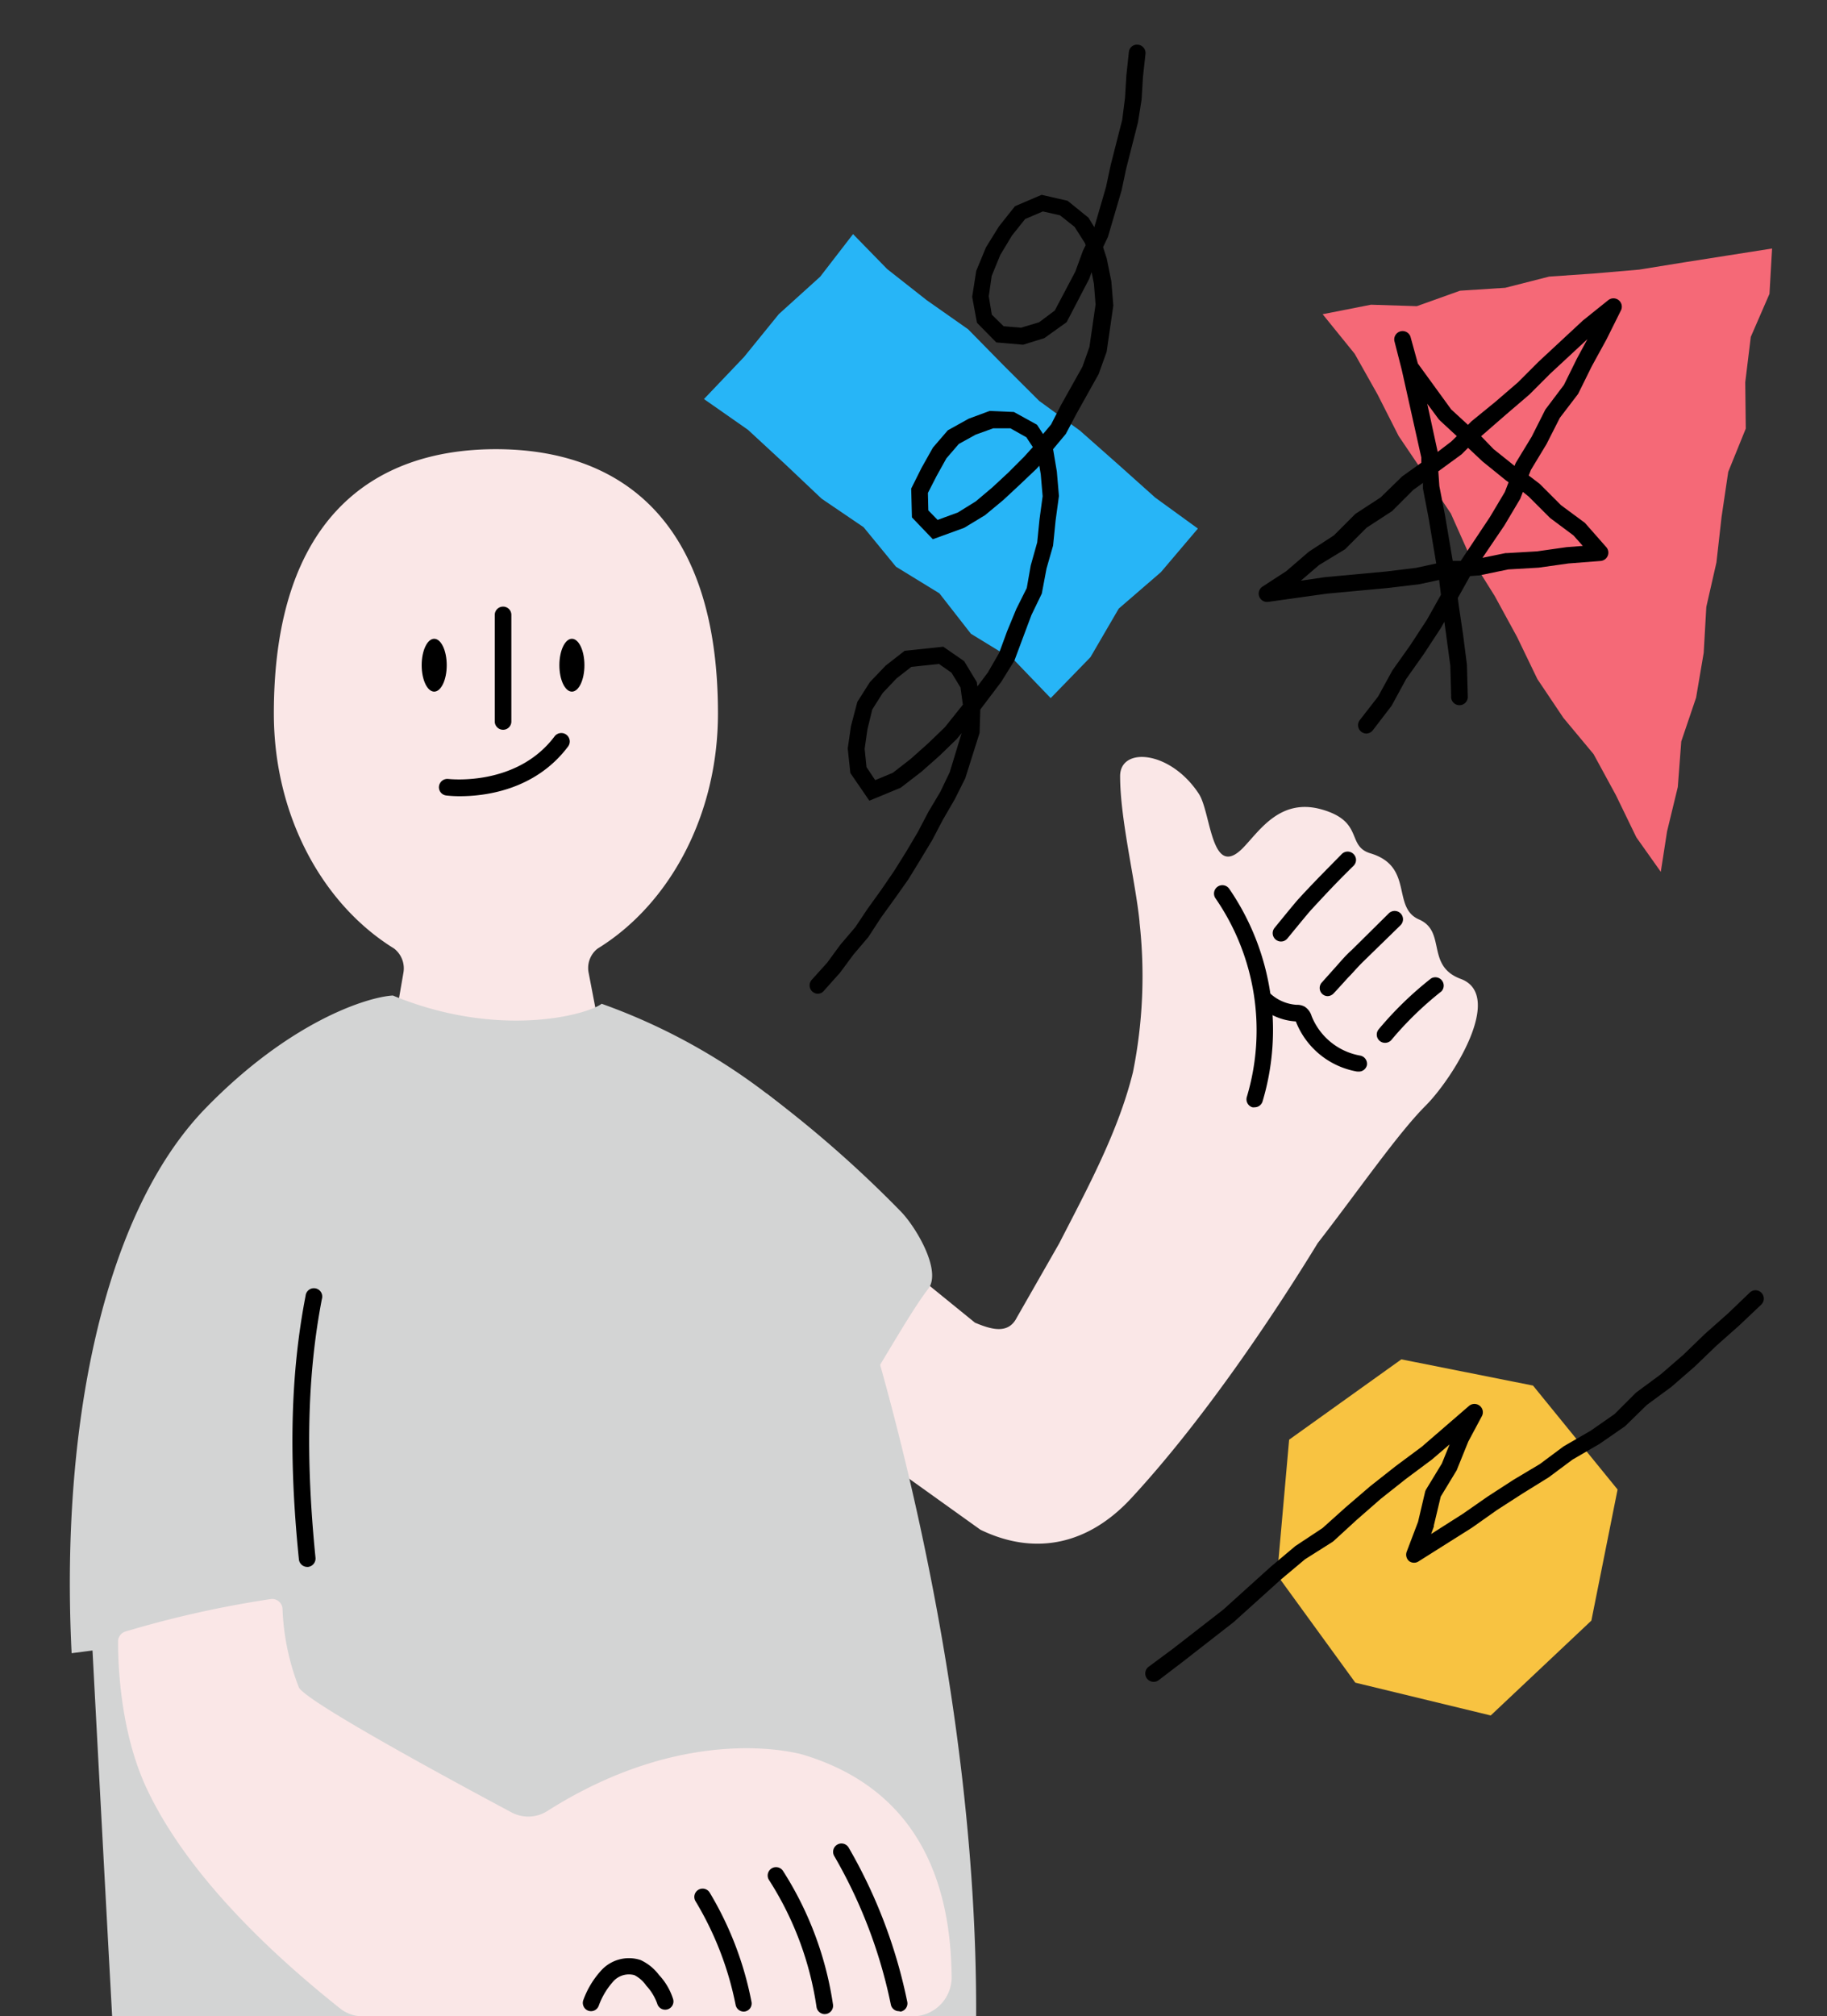 <svg xmlns="http://www.w3.org/2000/svg" viewBox="0 0 175 193"><rect x="0" y="0" width="175" height="193" fill="#333333" stroke="none"/><defs><style>.cls-1{fill:#fae7e7;}.cls-2{fill:#d3d4d4;}.cls-3{fill:#f8c341;}.cls-4{fill:#27b5f7;}.cls-5{fill:#f56977;}</style></defs><g id="圖"><path class="cls-1" d="M60.61,100l32.78,26.62c1.6.67,3.19,1.12,4-.48l4.06-7.1c2.68-5.22,5.66-10.68,7.07-16.4a46.53,46.53,0,0,0,.63-14.34v-.08c-.39-3.88-1.86-9.78-1.86-13.92,0-2.85,4.82-2.46,7.54,1.69C116,77.76,116,84.2,119,81.23c1.57-1.57,3.54-4.9,7.61-3.74s2.33,3.5,4.66,4.2c4.19,1.26,2,5.18,4.65,6.33s.62,4.44,4,5.69c4.21,1.56-.73,9.5-3.38,12.15S130.1,114,126.22,119c-3.49,5.7-10.44,16.41-17.88,24.44-4.06,4.38-9.14,5.56-14.43,3L52.76,117Z"/><path class="cls-1" d="M26.23,68.3C26.23,49.63,35.75,43,47.5,43S68.77,49.63,68.77,68.3c0,9.77-4.65,18.24-11.45,22.46l-.12.08a2.36,2.36,0,0,0-.81,2.32l1.23,6.4a5.86,5.86,0,0,1-5.84,5.84h-9.4a5,5,0,0,1-5-5l1.26-7.27a2.4,2.4,0,0,0-.72-2.18,1.33,1.33,0,0,0-.24-.19C30.87,86.52,26.23,78.06,26.23,68.3Z"/><path class="cls-2" d="M73.41,104.67A111.61,111.61,0,0,1,86.31,116c1.49,1.55,3.91,5.69,2.6,7.38-2.18,2.82-5.86,9.79-9.08,14.25-1.08,1.48-3.49-1.32-5-2.41l-11.66-8.81Z"/><path class="cls-2" d="M19.7,106.08c8.12-8.34,15.5-10.64,17.93-10.78,10.08,4.16,18.55,1.88,20,.79a58.07,58.07,0,0,1,17.69,10.1c2.42,2,18.34,44.84,18.18,86.81H10.74S10,179.51,8.86,158l-2,.26C5.79,137,9.74,116.32,19.7,106.08Z"/><ellipse cx="54.78" cy="63.68" rx="1.2" ry="2.53"/><ellipse cx="41.59" cy="63.68" rx="1.2" ry="2.53"/><path d="M48.19,69.86a.8.8,0,0,1-.8-.8V58.87a.8.8,0,0,1,.8-.8.79.79,0,0,1,.79.8V69.06A.79.79,0,0,1,48.19,69.86Z"/><path d="M44.07,76.22a10.87,10.87,0,0,1-1.33-.07.79.79,0,0,1-.69-.89.81.81,0,0,1,.89-.69c.07,0,6.55.77,10.19-4.09a.79.79,0,1,1,1.27,1C51.24,75.67,46.4,76.22,44.07,76.22Z"/><path class="cls-1" d="M12,156.19a1,1,0,0,0-.69,1c0,2.18.2,8.58,2.73,14,3.75,8,11.44,15.44,18.54,21.08a3.47,3.47,0,0,0,2.15.75H87.53a3.74,3.74,0,0,0,3.62-3.9C91.06,181.83,89,171.66,77,168c0,0-10.78-3.38-24.56,5.36a3.41,3.41,0,0,1-3.46.13c-5.62-3-20-10.77-20.37-12a22.94,22.94,0,0,1-1.55-7.5,1,1,0,0,0-1.08-.92A100.79,100.79,0,0,0,12,156.19Z"/><path d="M86.11,192.53a.79.79,0,0,1-.78-.63,47.27,47.27,0,0,0-5.42-14.22.8.8,0,0,1,1.38-.81,49,49,0,0,1,5.6,14.7.8.8,0,0,1-.62,1Z"/><path d="M79,192.81a.8.8,0,0,1-.79-.69,30.74,30.74,0,0,0-4.57-12.18.8.8,0,0,1,1.34-.87,32.54,32.54,0,0,1,4.81,12.83.8.8,0,0,1-.68.9Z"/><path d="M71.24,192.57a.8.8,0,0,1-.78-.65A30.8,30.8,0,0,0,66.62,182a.79.79,0,0,1,1.36-.82,32.13,32.13,0,0,1,4,10.45.78.78,0,0,1-.63.93Z"/><path d="M56.62,192.53a.85.85,0,0,1-.31-.06.8.8,0,0,1-.42-1.05,8.47,8.47,0,0,1,1.78-2.88,3.59,3.59,0,0,1,3.68-.91,4.61,4.61,0,0,1,1.77,1.43,6,6,0,0,1,1.36,2.33.79.79,0,1,1-1.53.41,5,5,0,0,0-1.05-1.72,3.11,3.11,0,0,0-1.13-1,2,2,0,0,0-2,.57,7.08,7.08,0,0,0-1.42,2.36A.79.79,0,0,1,56.62,192.53Z"/><path d="M29.43,150a.81.81,0,0,1-.8-.72c-1-9.84-.79-17.86.64-25.23a.8.8,0,1,1,1.56.31c-1.39,7.21-1.58,15.08-.61,24.76a.81.81,0,0,1-.71.88Z"/><path d="M122.7,90.13a.8.8,0,0,1-.62-1.3c.2-.24,1.94-2.39,2.34-2.82l.47-.51c1.42-1.51,2-2.08,3.63-3.74a.79.79,0,0,1,1.13,0,.78.78,0,0,1,0,1.12c-1.66,1.64-2.18,2.2-3.58,3.7l-.47.51c-.31.33-1.74,2.09-2.27,2.73A.79.79,0,0,1,122.7,90.13Z"/><path d="M127.19,95.36a.77.77,0,0,1-.55-.22.79.79,0,0,1,0-1.12L128,92.5c.5-.56.86-1,1.49-1.57L133,87.46a.8.8,0,1,1,1.12,1.14l-3.56,3.47c-.59.58-.92,1-1.42,1.5-.35.38-.77.86-1.41,1.54A.83.83,0,0,1,127.19,95.36Z"/><path d="M132.67,99.83a.79.79,0,0,1-.6-1.31,33.39,33.39,0,0,1,5-4.85.8.8,0,0,1,1,1.23,32.39,32.39,0,0,0-4.8,4.66A.8.8,0,0,1,132.67,99.83Z"/><path d="M120.19,106a1,1,0,0,1-.23,0,.8.8,0,0,1-.53-1,22.23,22.23,0,0,0-3-19,.8.8,0,0,1,1.31-.92,23.87,23.87,0,0,1,3.2,20.34A.79.79,0,0,1,120.19,106Z"/><path d="M130.12,102.58H130a7.72,7.72,0,0,1-5.88-4.8l0,0a5.67,5.67,0,0,1-3.7-1.67.8.8,0,0,1,1.13-1.12,4.12,4.12,0,0,0,2.63,1.2,1.55,1.55,0,0,1,.76.16,1.6,1.6,0,0,1,.69.91,6.17,6.17,0,0,0,4.65,3.79.8.8,0,0,1,.65.92A.79.79,0,0,1,130.12,102.58Z"/><polygon class="cls-3" points="129.82 161.08 122.33 150.78 123.48 137.82 134.23 130.13 146.84 132.64 154.94 142.59 152.43 155.14 142.79 164.22 129.82 161.08"/><path d="M110.49,161a.8.8,0,0,1-.47-1.44l2.32-1.72,4.84-3.76L121.7,150l2.38-2,2.6-1.72,2.23-2,2.33-2,2.45-1.93,2.49-1.85,4.55-3.93a.81.81,0,0,1,1,0,.79.79,0,0,1,.21,1L140.64,138l-1.08,2.67a.37.37,0,0,1-.05.11L138,143.27l-.66,2.77a.17.17,0,0,1,0,.1l-.26.71,3.05-1.94,2.37-1.65,2.47-1.6,2.53-1.51,2.27-1.69,2.61-1.51,2.28-1.59,2-2,.08-.07,2.34-1.73,2.15-1.86,2.07-2,2.2-1.95,2.09-2a.78.78,0,0,1,1.12,0,.79.79,0,0,1,0,1.13l-2.11,2-2.2,1.95-2.08,2-2.22,1.93-2.35,1.73-2.05,2-.11.09-2.39,1.65-2.58,1.5-2.27,1.69L145.8,143l-2.42,1.56L141,146.24l-5.09,3.21a.8.8,0,0,1-.93,0,.81.81,0,0,1-.24-.9l1.09-2.87.67-2.85a.92.92,0,0,1,.09-.23l1.52-2.5.74-1.83-1.68,1.44-2.51,1.87-2.4,1.9-2.29,2-2.26,2.07-.1.07L125,149.27l-2.29,1.92-4.54,4.09-4.89,3.81L111,160.83A.8.8,0,0,1,110.49,161Z"/><polygon class="cls-4" points="100.64 66.83 97.17 63.22 93 60.67 89.98 56.8 85.82 54.25 82.72 50.47 78.7 47.74 75.2 44.43 71.65 41.15 67.43 38.2 71.27 34.17 74.6 30.07 78.56 26.49 81.71 22.41 84.98 25.76 88.77 28.74 92.73 31.52 96.12 34.97 99.54 38.38 103.45 41.23 107.06 44.42 110.66 47.64 114.74 50.6 111.2 54.77 107.16 58.26 104.45 62.91 100.64 66.83"/><path d="M78.35,95.13a.81.81,0,0,1-.53-.2.8.8,0,0,1-.07-1.13l1.48-1.64,1.26-1.72,1.44-1.69L83.1,87l1.31-1.82,1.24-1.81,1.15-1.84,1.12-1.89,1-1.91,1.15-1.93.9-1.88,1.14-3.74-.46.56L90,72.34l-1.73,1.53-2,1.54-3,1.24L81.45,74l-.25-2.35.31-2.14.61-2.32,1.2-1.89,1.51-1.58,1.82-1.42,3.7-.39,2,1.38,1.21,2,.06.42,1-1.33,1.08-1.87.77-2.09.88-2.13,1-2,.38-2.16.62-2.21.22-2.2.3-2.22-.18-2.1-.14-.82-.27.3L97.7,46.38l-1.59,1.48-1.76,1.46-2,1.21-3,1.09-2-2.09-.07-2.76,1-2,1.08-1.92,1.43-1.66,2-1.11,2-.74,2.33.1,2.21,1.22.58.89.77-.92.94-1.84,2.06-3.68.67-1.89.59-4.07-.16-2-.22-1.1-.23.64-2.16,4.15-2.14,1.53L98,33l-2.57-.22-1.85-1.88-.46-2.48.39-2.49.93-2.25,1.24-2,1.54-1.94,2.55-1.09,2.49.57,2,1.62.56.91,1.12-3.85.45-2.11,1.1-4.31.27-2.11.13-2.15.24-2.24a.78.78,0,0,1,.88-.7.8.8,0,0,1,.71.88l-.24,2.19-.13,2.17L109,11.72l-1.12,4.39-.45,2.12-1.3,4.43-.47,1,.35,1.09.44,2.18.19,2.32L106,33.68l-.77,2.14-2.08,3.72-1.06,2L100.87,43l.36,2.14.2,2.34-.32,2.36-.24,2.39-.63,2.2-.45,2.39-1,2.07L98,61l-.84,2.25L95.9,65.28l-2,2.64-.07,2.24L92.46,74.5l-1,2-1.16,2-1,1.91L88.16,82.3,87,84.19,85.72,86l-1.31,1.81-1.24,1.9-1.43,1.68-1.28,1.73-1.52,1.7A.76.76,0,0,1,78.35,95.13ZM83,73.44l.83,1.24,1.69-.7,1.71-1.33,1.66-1.48,1.62-1.56,1.72-2.15L92,65.81l-.86-1.41-1.2-.84-2.65.28-1.41,1.1-1.33,1.4-1,1.58-.46,1.89-.27,1.87Zm5.92-24.58.89.91,1.94-.71L93.46,48l1.59-1.34,1.54-1.43,1.49-1.49.85-.94-.62-.94L96.78,41,95.14,41l-1.69.61-1.61.89-1.19,1.38-.94,1.69-.83,1.62Zm7.21-17.63,1.67.14,1.73-.52,1.5-1.12L103,26l.73-2,.26-.53-.06-.18-1-1.57-1.4-1.11-1.64-.37-1.7.73-1.26,1.58-1.12,1.86-.82,2-.28,1.95L95,30.12Z"/><polygon class="cls-5" points="126.69 30.08 129.76 33.87 131.95 37.76 133.97 41.74 136.48 45.45 138.97 49.16 140.8 53.26 143.17 57.05 145.31 60.97 147.26 65.01 149.75 68.72 152.64 72.19 154.78 76.12 156.74 80.16 159.08 83.46 159.68 79.59 160.71 75.34 161.04 70.98 162.46 66.79 163.19 62.49 163.44 58.1 164.41 53.84 164.9 49.49 165.54 45.17 167.22 41.03 167.17 36.59 167.7 32.25 169.49 28.13 169.74 23.79 165.54 24.45 161.28 25.12 157.01 25.81 152.7 26.18 148.38 26.48 144.18 27.55 139.85 27.83 135.71 29.31 131.32 29.17 126.69 30.08"/><path d="M130.88,70.22a.83.83,0,0,1-.49-.17.8.8,0,0,1-.14-1.12L132,66.68l1.37-2.5,1.73-2.44,1.57-2.4,1.35-2.4-.17-1.42-1.92.41-3,.36-5.83.54-5.65.79a.8.8,0,0,1-.53-1.46l2.28-1.48,2.14-1.84.08-.06,2.35-1.53,2-2a.58.58,0,0,1,.12-.1l2.35-1.53,2-1.95.09-.08,1.81-1.29,0-.51-1.87-8.38-.71-2.78a.8.8,0,0,1,1.54-.41l.71,2.58L139,39.19l1.61,1.48.35-.35,2.28-1.86,2.16-1.86,2-2,4.22-3.92,2.42-1.94a.8.8,0,0,1,1.21,1l-1.37,2.75-1.41,2.57-1.27,2.57a.75.75,0,0,1-.07.12L149.41,40l-1.28,2.52L146.63,45l-.2.52,1,.76.09.08,2,2L151.74,50a.43.43,0,0,1,.12.11l2,2.27a.79.79,0,0,1,.14.82.81.81,0,0,1-.68.5l-3.09.24-2.84.4-2.92.17-2.81.58h-.1l-.75.06-1.17,2.09.08.66.42,2.84.37,2.88.08,3a.8.8,0,1,1-1.59,0l-.08-2.89-.57-4.21-.35.62-1.62,2.47L134.69,65l-1.35,2.48-.06.1-1.77,2.31A.81.81,0,0,1,130.88,70.22Zm-4.53-16.13-1.75,1.5,2.32-.34,5.85-.54,2.87-.35,1.93-.42-.73-4.34-.54-2.82s0-.07,0-.11l0-.44-.92.66-2,2a.38.38,0,0,1-.12.09l-2.35,1.53-2,2a.4.4,0,0,1-.12.1Zm11.52-7.55.54,2.78.74,4.37.77,0,2.79-4.19,1.43-2.4.36-.93-.25-.18L142,44.17l-1.38-1.3-.61.61-.09.07-2.15,1.57Zm8,.55-.23.6a.34.34,0,0,1-.06.12l-1.48,2.49L142,53.4l2.2-.45.12,0,2.91-.17,2.82-.4,1.56-.12-.89-1-2.2-1.64-.09-.08-2-2Zm-4-5.33L143.07,43l2,1.6.07-.18.06-.13,1.51-2.48L148,39.25a.83.83,0,0,1,.08-.12l1.72-2.28,1.25-2.53,1-1.85-3.57,3.31-2,2-2.22,1.9Zm-5.16-3.11,1,4.61,1.31-1,.52-.51-1.6-1.48-.11-.11Z"/></g></svg>